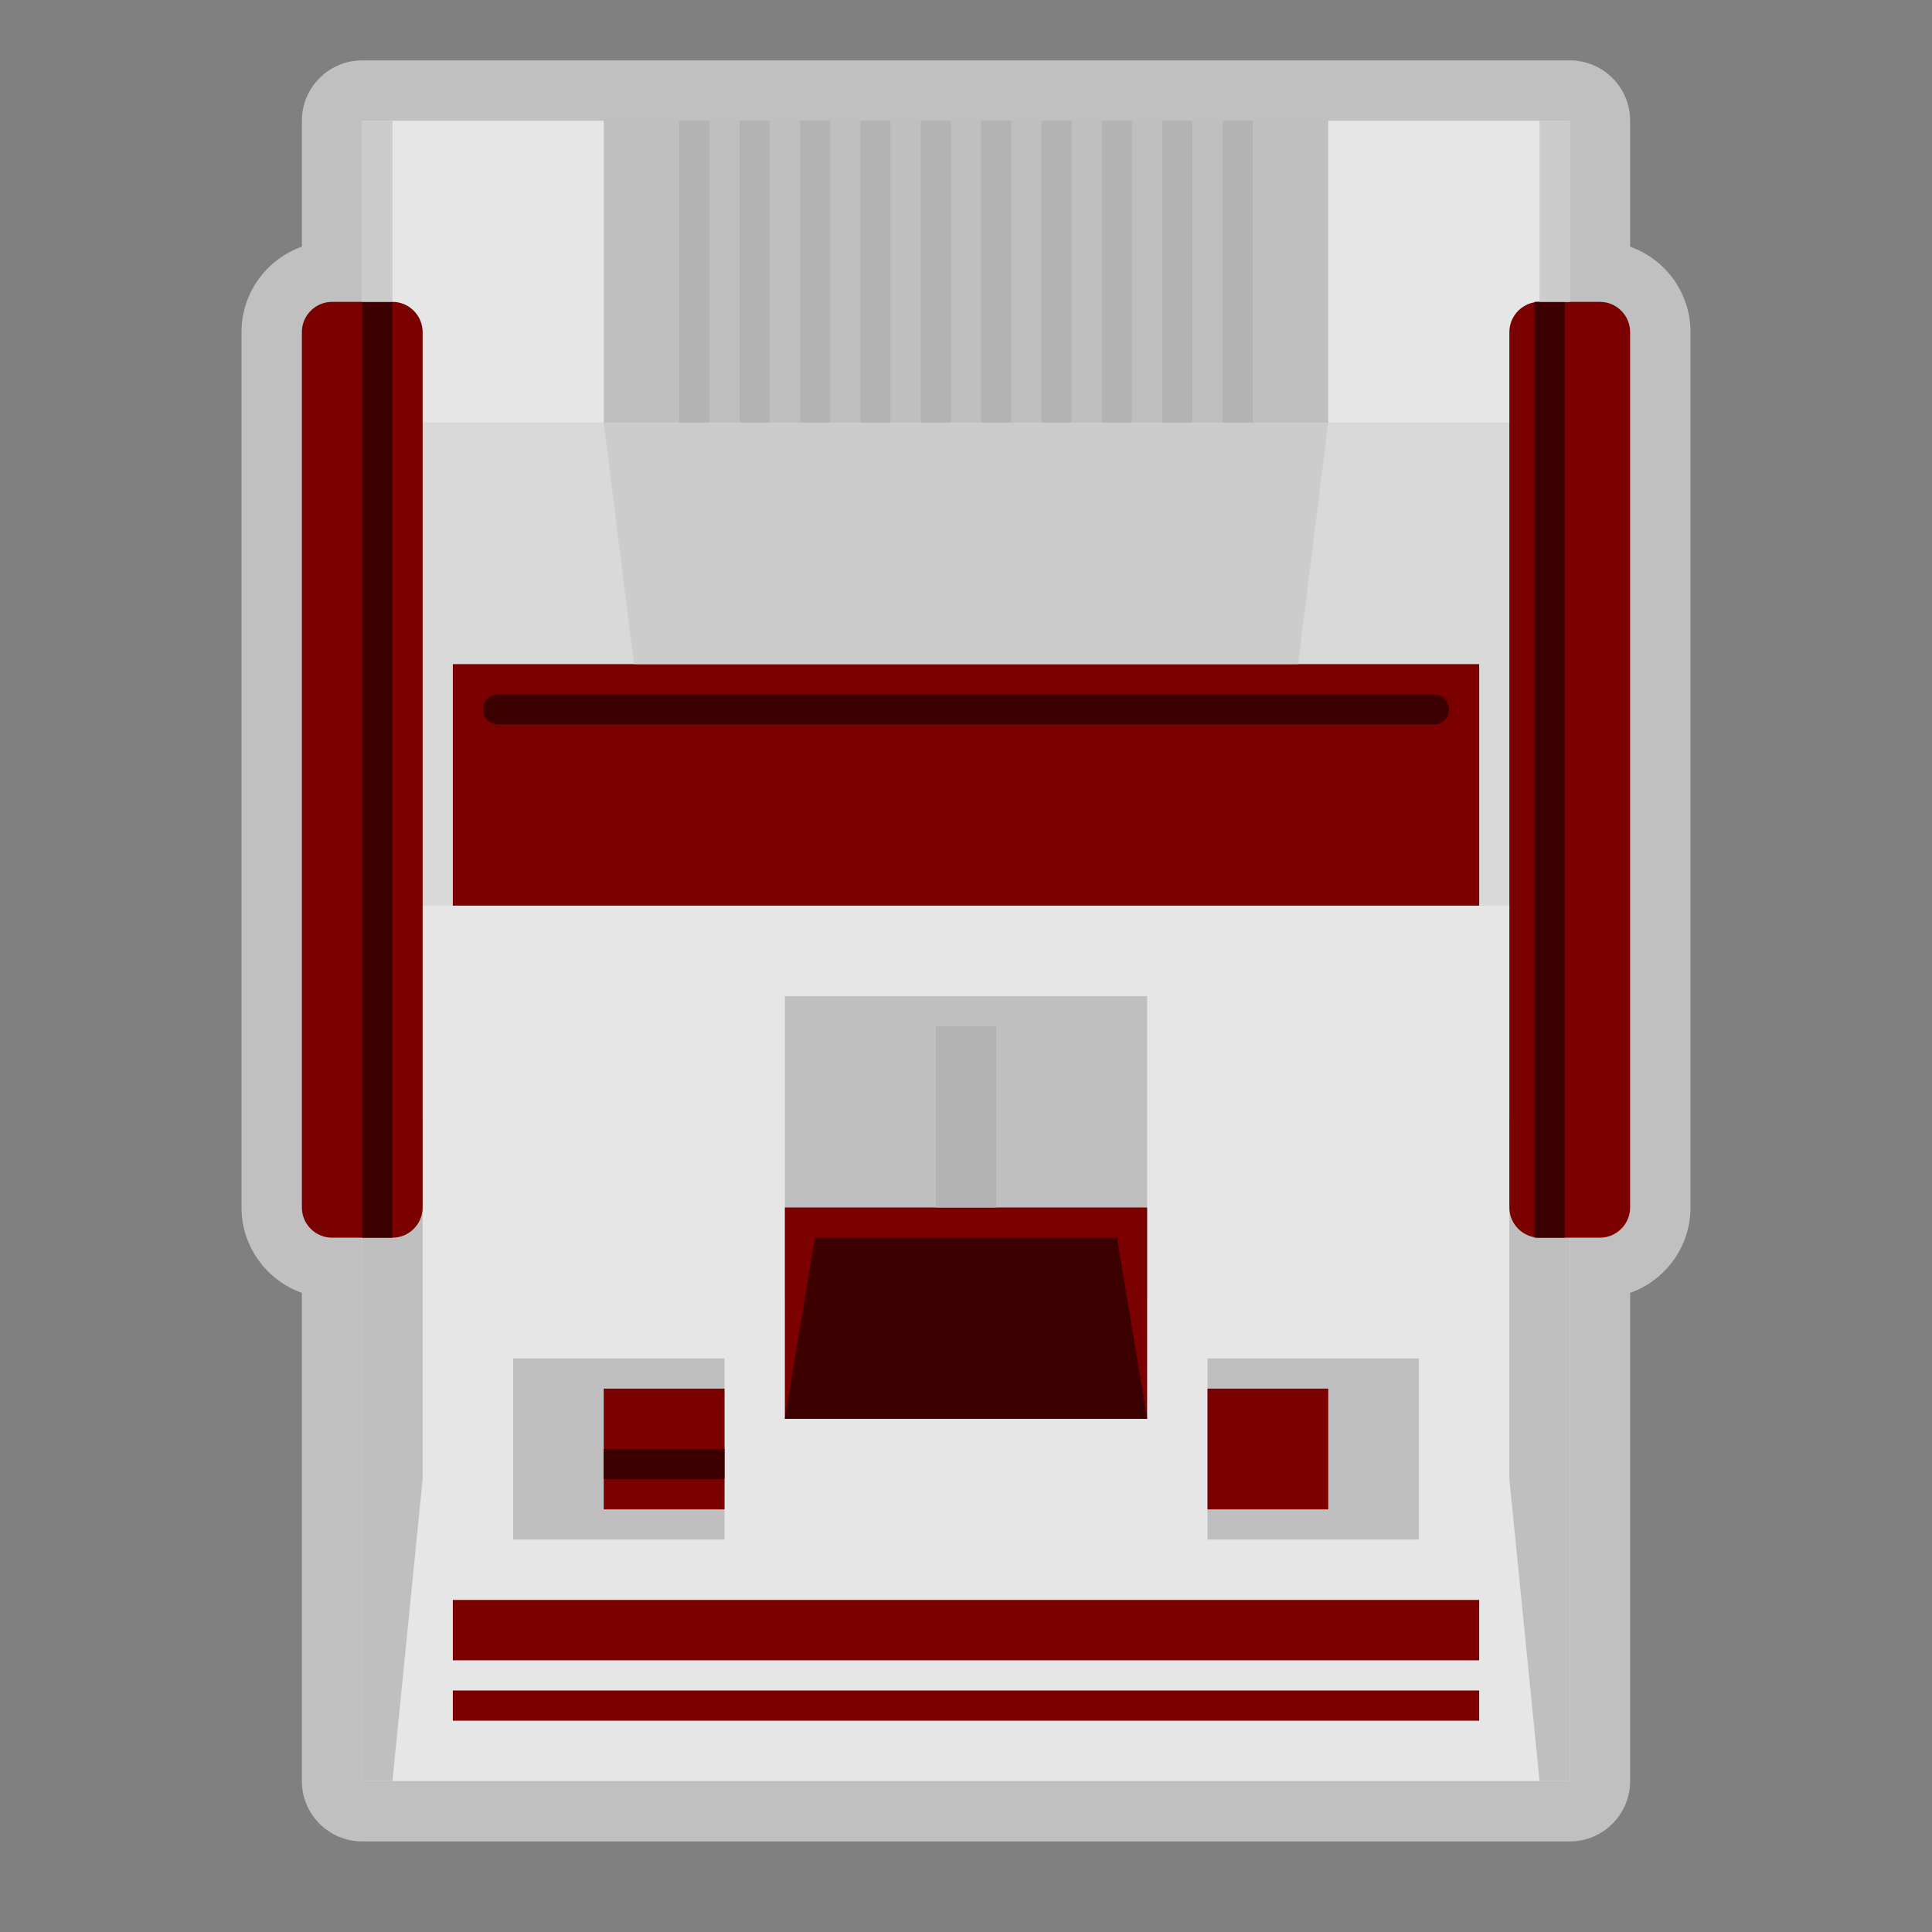 <?xml version="1.0" encoding="UTF-8" standalone="no"?>
<svg
   xmlns:dc="http://purl.org/dc/elements/1.1/"
   xmlns:cc="http://creativecommons.org/ns#"
   xmlns:rdf="http://www.w3.org/1999/02/22-rdf-syntax-ns#"
   xmlns:svg="http://www.w3.org/2000/svg"
   xmlns="http://www.w3.org/2000/svg"
   viewBox="0 0 320 320"
   height="320"
   width="320"
   xml:space="preserve"
   version="1.1"
   id="svg2"><rect x="0" y="0" width="320" height="320" fill="#808080" stroke="none"/><defs
     id="defs6"><clipPath
       id="clipPath16"
       clipPathUnits="userSpaceOnUse"><path
         id="path18"
         d="M 0,256 256,256 256,0 0,0 0,256 Z" /></clipPath><clipPath
       id="clipPath24"
       clipPathUnits="userSpaceOnUse"><path
         id="path26"
         d="m 32,248 192,0 0,-236 -192,0 0,236 z" /></clipPath><clipPath
       id="clipPath104"
       clipPathUnits="userSpaceOnUse"><path
         id="path106"
         d="M 0,256 256,256 256,0 0,0 0,256 Z" /></clipPath></defs><g
     transform="matrix(1.25,0,0,-1.25,0,320)"
     id="g10"><g
       id="g12"><g
         clip-path="url(#clipPath16)"
         id="g14"><g
           id="g20"><g
             id="g22" /><g
             id="g28"><g
               style="opacity:0.5"
               id="g30"
               clip-path="url(#clipPath24)"><g
                 id="g32"
                 transform="translate(216,223.315)"><path
                   id="path34"
                   style="fill:#ffffff;fill-opacity:1;fill-rule:nonzero;stroke:none"
                   d="m 0,0 0,16.686 c 0,4.418 -3.582,8 -8,8 l -4,0 -28,0 -10,0 -4,0 -4,0 -4,0 -4,0 -4,0 -4,0 -4,0 -4,0 -4,0 -4,0 -4,0 -4,0 -4,0 -4,0 -4,0 -4,0 -4,0 -4,0 -4,0 -10,0 -28,0 -4,0 c -4.418,0 -8,-3.582 -8,-8 L -176,0 c -4.656,-1.651 -8,-6.1 -8,-11.314 l 0,-116 c 0,-5.215 3.344,-9.665 8,-11.315 l 0,-64.685 c 0,-4.418 3.582,-8 8,-8 l 4,0 152,0 4,0 c 4.418,0 8,3.582 8,8 l 0,64.685 c 4.656,1.65 8,6.1 8,11.315 l 0,116 C 8,-6.1 4.656,-1.651 0,0" /></g></g></g></g></g></g><path
       id="path36"
       style="fill:#e6e6e6;fill-opacity:1;fill-rule:nonzero;stroke:none"
       d="m 208,20 -160,0 0,148 160,0 0,-148 z" /><path
       id="path38"
       style="fill:#d9d9d9;fill-opacity:1;fill-rule:nonzero;stroke:none"
       d="m 208,136 -160,0 0,64 160,0 0,-64 z" /><path
       id="path40"
       style="fill:#bfbfbf;fill-opacity:1;fill-rule:nonzero;stroke:none"
       d="m 176,200 -96,0 0,40 96,0 0,-40 z" /><g
       transform="translate(48,20)"
       id="g42"><path
         id="path44"
         style="fill:#bfbfbf;fill-opacity:1;fill-rule:nonzero;stroke:none"
         d="M 0,0 4,0 8,40 8,88 0,88 0,0 Z" /></g><g
       transform="translate(208,20)"
       id="g46"><path
         id="path48"
         style="fill:#bfbfbf;fill-opacity:1;fill-rule:nonzero;stroke:none"
         d="M 0,0 -4,0 -8,40 -8,88 0,88 0,0 Z" /></g><path
       id="path50"
       style="fill:#7b0000;fill-opacity:1;fill-rule:nonzero;stroke:none"
       d="m 196,136 -136,0 0,32 136,0 0,-32 z" /><path
       id="path52"
       style="fill:#7b0000;fill-opacity:1;fill-rule:nonzero;stroke:none"
       d="m 196,36 -136,0 0,8 136,0 0,-8 z" /><path
       id="path54"
       style="fill:#7b0000;fill-opacity:1;fill-rule:nonzero;stroke:none"
       d="m 196,28 -136,0 0,4 136,0 0,-4 z" /><path
       id="path56"
       style="fill:#bfbfbf;fill-opacity:1;fill-rule:nonzero;stroke:none"
       d="m 96,52 -28,0 0,24 28,0 0,-24 z" /><path
       id="path58"
       style="fill:#bfbfbf;fill-opacity:1;fill-rule:nonzero;stroke:none"
       d="m 188,52 -28,0 0,24 28,0 0,-24 z" /><path
       id="path60"
       style="fill:#bfbfbf;fill-opacity:1;fill-rule:nonzero;stroke:none"
       d="m 152,84 -48,0 0,40 48,0 0,-40 z" /><path
       id="path62"
       style="fill:#7b0000;fill-opacity:1;fill-rule:nonzero;stroke:none"
       d="m 152,68 -48,0 0,28 48,0 0,-28 z" /><g
       transform="translate(152,68)"
       id="g64"><path
         id="path66"
         style="fill:#3d0000;fill-opacity:1;fill-rule:nonzero;stroke:none"
         d="m 0,0 -48,0 4,24 40,0 4,-24 z" /></g><path
       id="path68"
       style="fill:#b3b3b3;fill-opacity:1;fill-rule:nonzero;stroke:none"
       d="m 132,96 -8,0 0,24 8,0 0,-24 z" /><path
       id="path70"
       style="fill:#7b0000;fill-opacity:1;fill-rule:nonzero;stroke:none"
       d="m 96,56 -16,0 0,16 16,0 0,-16 z" /><path
       id="path72"
       style="fill:#7b0000;fill-opacity:1;fill-rule:nonzero;stroke:none"
       d="m 176,56 -16,0 0,16 16,0 0,-16 z" /><path
       id="path74"
       style="fill:#e6e6e6;fill-opacity:1;fill-rule:nonzero;stroke:none"
       d="m 80,200 -32,0 0,40 32,0 0,-40 z" /><path
       id="path76"
       style="fill:#e6e6e6;fill-opacity:1;fill-rule:nonzero;stroke:none"
       d="m 208,200 -32,0 0,40 32,0 0,-40 z" /><path
       id="path78"
       style="fill:#b3b3b3;fill-opacity:1;fill-rule:nonzero;stroke:none"
       d="m 94,200 -4,0 0,40 4,0 0,-40 z" /><path
       id="path80"
       style="fill:#b3b3b3;fill-opacity:1;fill-rule:nonzero;stroke:none"
       d="m 102,200 -4,0 0,40 4,0 0,-40 z" /><path
       id="path82"
       style="fill:#b3b3b3;fill-opacity:1;fill-rule:nonzero;stroke:none"
       d="m 110,200 -4,0 0,40 4,0 0,-40 z" /><path
       id="path84"
       style="fill:#b3b3b3;fill-opacity:1;fill-rule:nonzero;stroke:none"
       d="m 118,200 -4,0 0,40 4,0 0,-40 z" /><path
       id="path86"
       style="fill:#b3b3b3;fill-opacity:1;fill-rule:nonzero;stroke:none"
       d="m 126,200 -4,0 0,40 4,0 0,-40 z" /><path
       id="path88"
       style="fill:#b3b3b3;fill-opacity:1;fill-rule:nonzero;stroke:none"
       d="m 134,200 -4,0 0,40 4,0 0,-40 z" /><path
       id="path90"
       style="fill:#b3b3b3;fill-opacity:1;fill-rule:nonzero;stroke:none"
       d="m 142,200 -4,0 0,40 4,0 0,-40 z" /><path
       id="path92"
       style="fill:#b3b3b3;fill-opacity:1;fill-rule:nonzero;stroke:none"
       d="m 150,200 -4,0 0,40 4,0 0,-40 z" /><path
       id="path94"
       style="fill:#b3b3b3;fill-opacity:1;fill-rule:nonzero;stroke:none"
       d="m 158,200 -4,0 0,40 4,0 0,-40 z" /><path
       id="path96"
       style="fill:#b3b3b3;fill-opacity:1;fill-rule:nonzero;stroke:none"
       d="m 166,200 -4,0 0,40 4,0 0,-40 z" /><path
       id="path98"
       style="fill:#3d0000;fill-opacity:1;fill-rule:nonzero;stroke:none"
       d="m 96,60 -16,0 0,4 16,0 0,-4 z" /><g
       id="g100"><g
         clip-path="url(#clipPath104)"
         id="g102"><g
           transform="translate(190,160)"
           id="g108"><path
             id="path110"
             style="fill:#3d0000;fill-opacity:1;fill-rule:nonzero;stroke:none"
             d="m 0,0 -124,0 c -1.104,0 -2,0.896 -2,2 0,1.104 0.896,2 2,2 L 0,4 C 1.104,4 2,3.104 2,2 2,0.896 1.104,0 0,0" /></g><g
           transform="translate(52,92)"
           id="g112"><path
             id="path114"
             style="fill:#7b0000;fill-opacity:1;fill-rule:nonzero;stroke:none"
             d="m 0,0 -8,0 c -2.2,0 -4,1.8 -4,4 l 0,116 c 0,2.2 1.8,4 4,4 l 8,0 c 2.2,0 4,-1.8 4,-4 L 4,4 C 4,1.8 2.2,0 0,0" /></g><g
           transform="translate(212,92)"
           id="g116"><path
             id="path118"
             style="fill:#7b0000;fill-opacity:1;fill-rule:nonzero;stroke:none"
             d="m 0,0 -8,0 c -2.2,0 -4,1.8 -4,4 l 0,116 c 0,2.2 1.8,4 4,4 l 8,0 c 2.2,0 4,-1.8 4,-4 L 4,4 C 4,1.8 2.2,0 0,0" /></g><path
           id="path120"
           style="fill:#3d0000;fill-opacity:1;fill-rule:nonzero;stroke:none"
           d="m 52,92 -4,0 0,124 4,0 0,-124 z" /><path
           id="path122"
           style="fill:#3d0000;fill-opacity:1;fill-rule:nonzero;stroke:none"
           d="m 207.333,92 -4,0 0,124 4,0 0,-124 z" /><g
           transform="translate(172,168)"
           id="g124"><path
             id="path126"
             style="fill:#cccccc;fill-opacity:1;fill-rule:nonzero;stroke:none"
             d="M 0,0 -88,0 -92,32 4,32 0,0 Z" /></g><path
           id="path128"
           style="fill:#cccccc;fill-opacity:1;fill-rule:nonzero;stroke:none"
           d="m 52,216 -4,0 0,24 4,0 0,-24 z" /><path
           id="path130"
           style="fill:#cccccc;fill-opacity:1;fill-rule:nonzero;stroke:none"
           d="m 208,216 -4,0 0,24 4,0 0,-24 z" /></g></g></g></svg>
